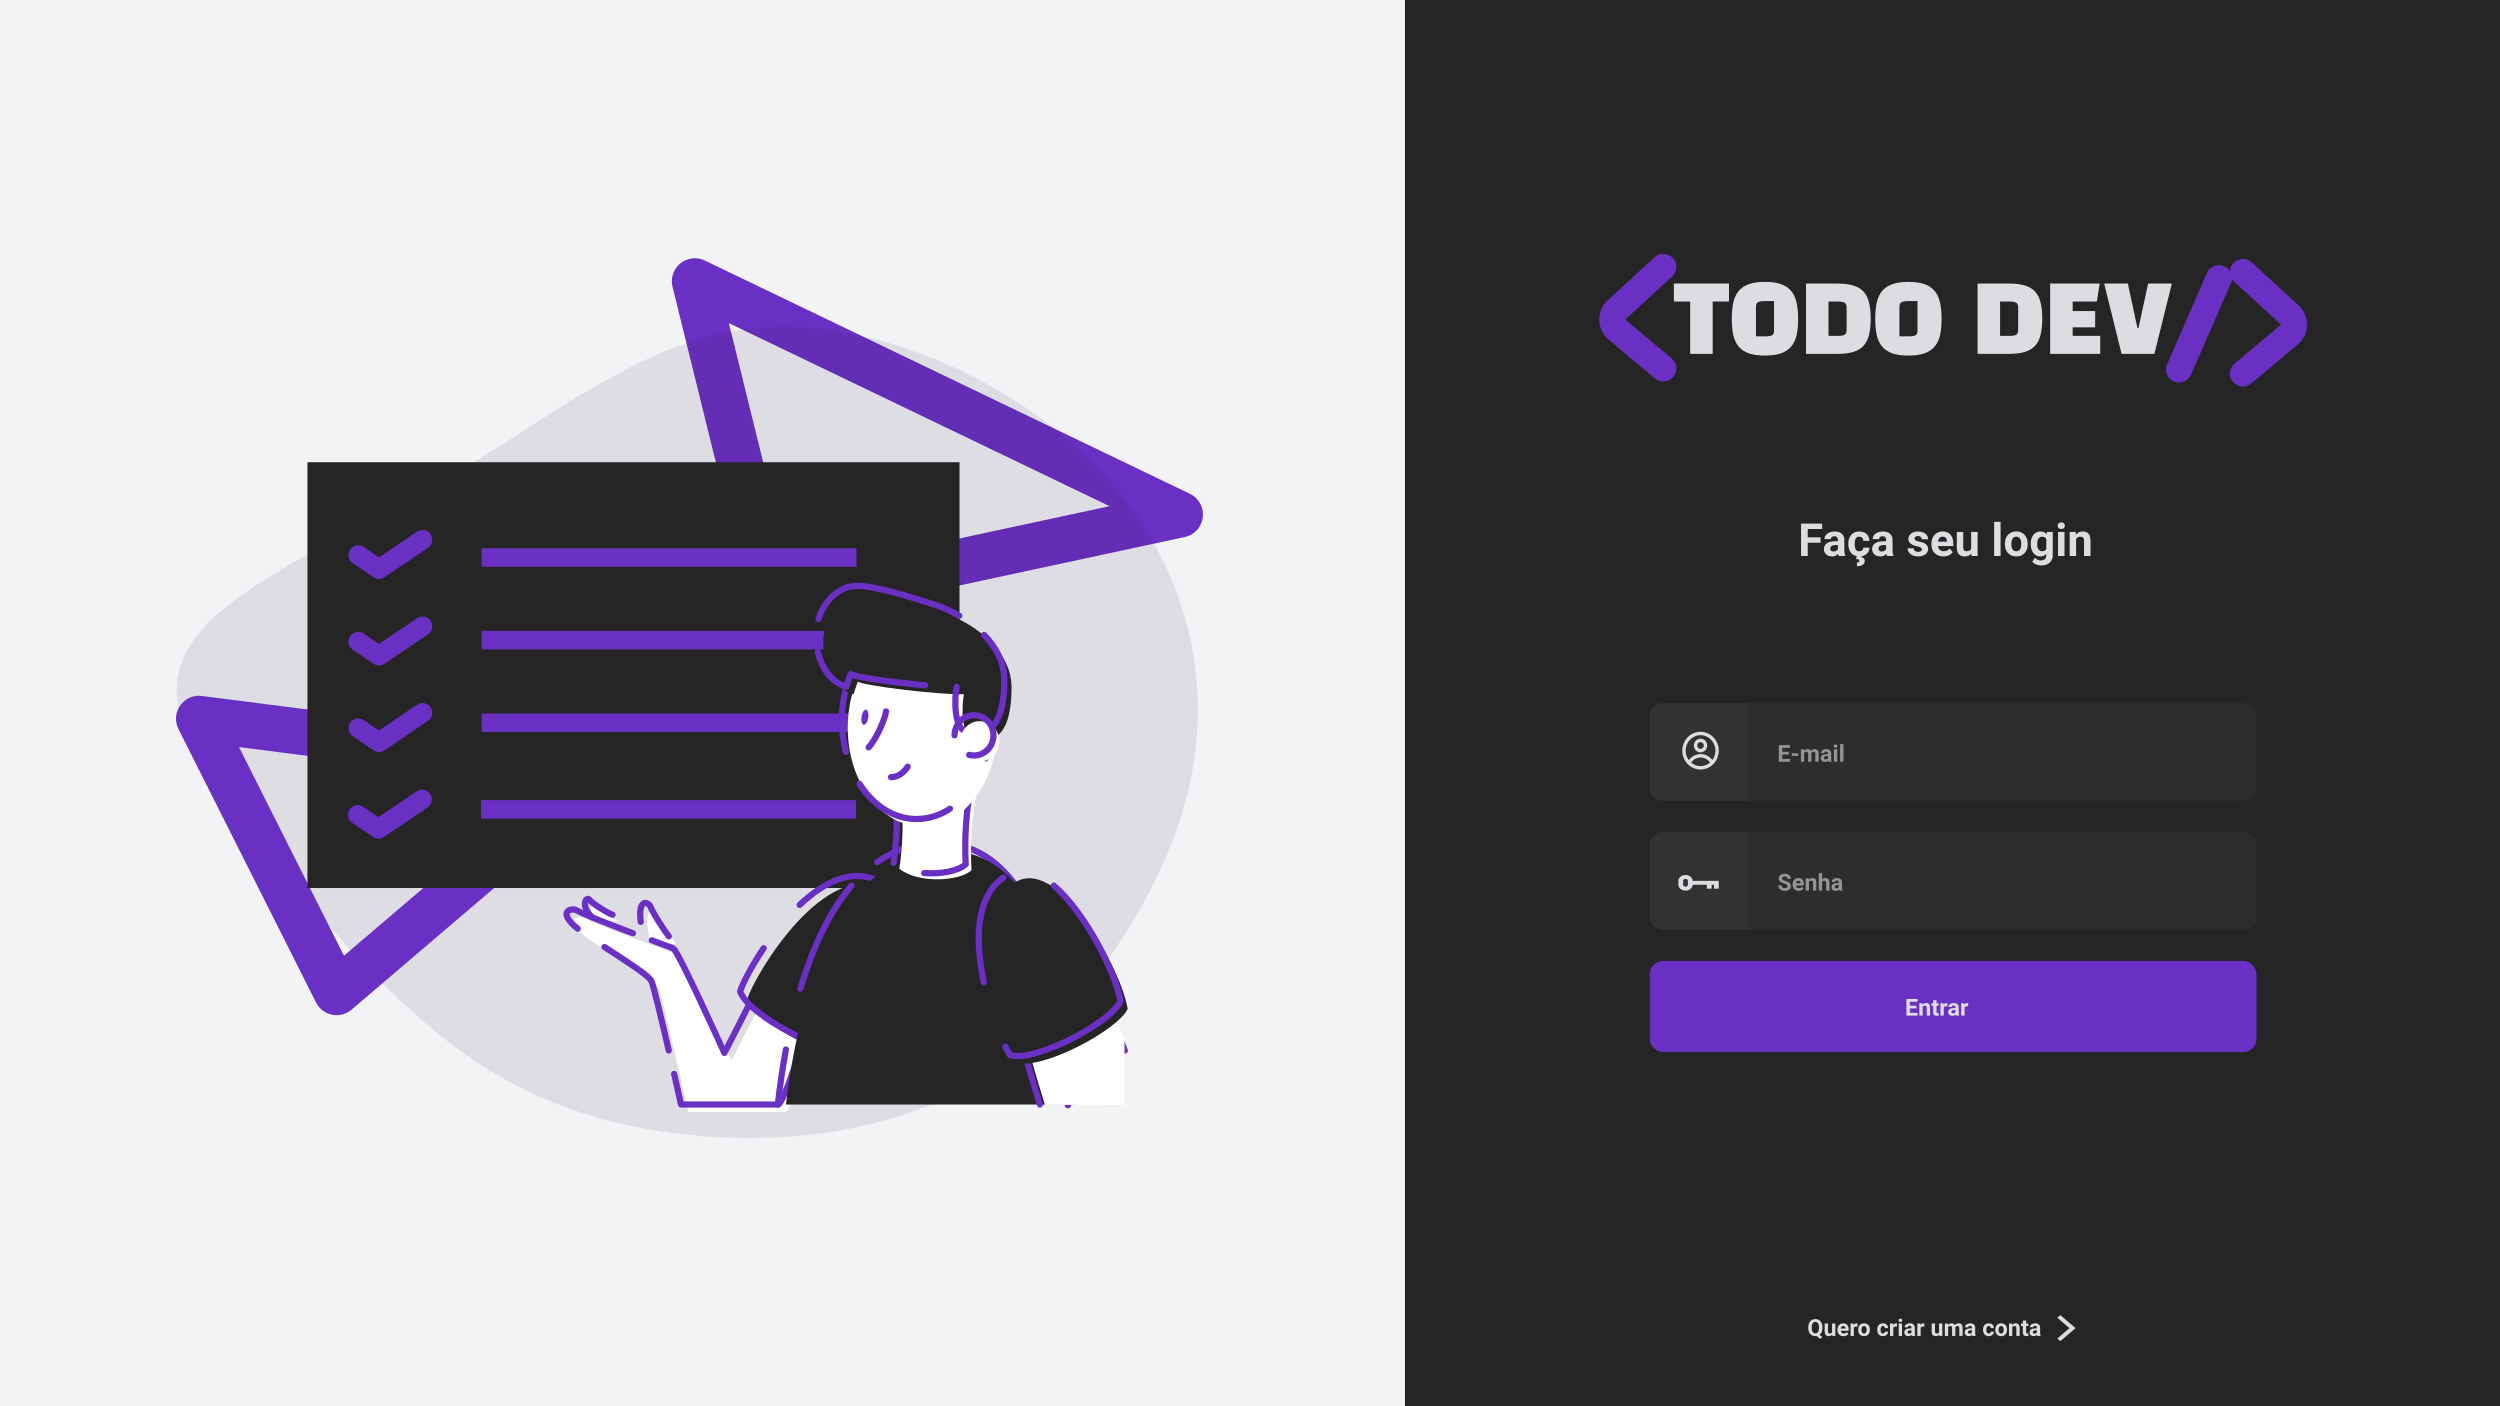 <svg width="1920" height="1080" viewBox="0 0 1920 1080" fill="none" xmlns="http://www.w3.org/2000/svg">
<rect width="1920" height="1080" fill="#F2F3F5"/>
<path d="M594.408 462.221L564.028 339.112L533.646 216L719.926 305.583L906.21 395.163L750.309 428.693L594.408 462.221Z" stroke="#6930C3" stroke-width="35.31" stroke-linecap="round" stroke-linejoin="round"/>
<g clip-path="url(#clip0)">
<path d="M811.362 330.38C874.926 381.123 908.059 445.188 917.358 508.404C926.486 571.62 911.778 634.11 876.099 697.206C840.598 760.18 784.135 823.76 701.131 853.674C617.957 883.586 508.074 879.71 425.914 847.133C343.945 814.557 289.499 753.156 233.544 689.576C177.59 625.997 119.942 560.236 139.552 508.284C159.162 456.331 255.859 418.308 338.863 369.982C421.867 321.782 491.01 263.288 572.489 252.752C653.974 242.337 747.799 279.637 811.362 330.38Z" fill="#301B3F" fill-opacity="0.1"/>
<path d="M258.504 762L205.669 657.001L152.832 552L305.758 571.611L458.687 591.22L358.595 676.611L258.504 762Z" stroke="#6930C3" stroke-width="35.31" stroke-linecap="round" stroke-linejoin="round"/>
<path fill-rule="evenodd" clip-rule="evenodd" d="M236.126 355H736.901V682H236.126V355Z" fill="#252525"/>
<path fill-rule="evenodd" clip-rule="evenodd" d="M369.875 421.043H657.778V435.278H369.875V421.043Z" fill="#6930C3"/>
<path fill-rule="evenodd" clip-rule="evenodd" d="M369.875 484.508H657.778V498.742H369.875V484.508Z" fill="#6930C3"/>
<path fill-rule="evenodd" clip-rule="evenodd" d="M369.875 547.972H657.778V562.209H369.875V547.972Z" fill="#6930C3"/>
<path d="M324.476 414.515L291.086 437.118L275.108 426.309" stroke="#6930C3" stroke-width="15" stroke-linecap="round" stroke-linejoin="round"/>
<path d="M324.476 480.986L291.086 503.588L275.108 492.78" stroke="#6930C3" stroke-width="15" stroke-linecap="round" stroke-linejoin="round"/>
<path d="M324.476 547.456L291.086 570.059L275.108 559.25" stroke="#6930C3" stroke-width="15" stroke-linecap="round" stroke-linejoin="round"/>
<path fill-rule="evenodd" clip-rule="evenodd" d="M369.492 614.516H657.395V628.753H369.492V614.516Z" fill="#6930C3"/>
<path d="M324.092 614L290.703 636.603L274.725 625.794" stroke="#6930C3" stroke-width="15" stroke-linecap="round" stroke-linejoin="round"/>
</g>
<path d="M474.849 707.071C470.97 705.923 459.333 698.462 457.117 695.592C454.9 692.722 449.636 699.684 459.195 709.103" fill="white"/>
<path d="M470.416 702.479C466.537 701.332 454.9 693.87 452.683 691.001C450.467 688.131 445.202 695.093 454.761 704.511" stroke="#6930C3" stroke-width="4.78" stroke-linecap="round" stroke-linejoin="round"/>
<path d="M519.181 724.863C516.41 721.419 506.99 707.071 505.327 702.479C503.665 697.888 492.344 693.296 499.664 724.863" fill="white"/>
<path d="M513.64 719.124C510.869 715.68 501.448 701.331 499.786 696.74C498.351 692.785 489.756 688.831 492.078 707.989" stroke="#6930C3" stroke-width="4.78" stroke-linecap="round" stroke-linejoin="round"/>
<path d="M580.902 776.954C577.366 784.553 561.85 814.398 561.85 814.398C561.85 814.398 526.385 735.768 522.506 734.046C518.627 732.324 459.333 711.088 448.25 704.775C443.817 702.479 430.518 706.497 454.9 723.141C479.282 739.786 503.111 753.56 505.882 759.3C508.652 765.039 528.602 854 528.602 854H602.924C607.845 854 624.469 797.754 624.469 797.754C624.469 797.754 584.997 772.236 580.902 776.954Z" fill="white"/>
<path d="M517.735 824.775C520.816 838.274 523.06 848.261 523.06 848.261H597.382C602.303 848.261 618.928 792.014 618.928 792.014C618.928 792.014 579.456 766.497 575.361 771.215C571.825 778.814 556.309 808.659 556.309 808.659C556.309 808.659 520.844 730.029 516.965 728.307C515.768 727.779 509.317 725.397 500.639 722.171" stroke="#6930C3" stroke-width="4.78" stroke-linecap="round" stroke-linejoin="round"/>
<path d="M464.254 727.331C482.707 739.384 498.14 749.009 500.34 753.56C501.797 756.585 508.037 782.751 513.606 806.81" stroke="#6930C3" stroke-width="4.78" stroke-linecap="round" stroke-linejoin="round"/>
<path d="M486.093 716.736C468.416 710.084 448.644 702.416 442.709 699.036C438.669 696.947 427.281 700.092 443.69 713.241" stroke="#6930C3" stroke-width="4.78" stroke-linecap="round" stroke-linejoin="round"/>
<path d="M681.302 682.965C714.518 700.826 677.34 789.719 656.92 812.217C640.201 815.971 581.223 786.631 573.936 767.151C580.065 747.953 633.967 657.505 681.302 682.965Z" fill="#252525"/>
<path d="M614.151 694.938C632.881 677.237 654.953 666.034 675.761 677.226C708.976 695.087 671.799 783.979 651.378 806.478C634.66 810.231 575.682 780.891 568.395 761.412C570.307 755.414 576.884 742.472 586.471 728.249" stroke="#6930C3" stroke-width="4.78" stroke-linecap="round" stroke-linejoin="round"/>
<path d="M673.677 662.114C687.065 652.822 702.681 647.381 720.891 647.381C789.605 647.381 818.42 741.507 820.083 848.834" stroke="#6930C3" stroke-width="4.78" stroke-linecap="round" stroke-linejoin="round"/>
<path d="M614.694 759.265C623.56 729.564 636.156 700.999 653.983 680.17" stroke="#6930C3" stroke-width="4.78" stroke-linecap="round" stroke-linejoin="round"/>
<path d="M597.377 848.352C598.806 835.456 600.807 821.033 603.589 805.99" stroke="#6930C3" stroke-width="4.78" stroke-linecap="round" stroke-linejoin="round"/>
<path d="M825.491 848.261C822.809 743.585 793.794 653.12 726.432 653.12C640.977 653.12 612.649 772.982 603.589 848.261H825.491Z" fill="#252525"/>
<path d="M863.883 806.805L847.812 767.909L786.302 806.937C788.186 813.962 794.681 835.312 798.643 848.26" stroke="#6930C3" stroke-width="4.78" stroke-linecap="round" stroke-linejoin="round"/>
<path d="M863.583 848.57V798.425L853.332 773.648L791.821 812.676C793.484 818.783 798.582 835.72 802.494 848.547L863.583 848.57Z" fill="white"/>
<path d="M781.292 676.652C815.095 660.008 861.09 744.377 866.077 774.796C858.873 790.866 800.688 821.859 781.292 816.12C770.209 799.476 733.12 700.373 781.292 676.652Z" fill="#252525"/>
<path d="M809.388 680.17C834.291 701.728 857.105 748.142 860.535 769.057C853.331 785.127 795.146 816.12 775.751 810.38C774.407 808.269 773.193 806.073 772.116 803.803" stroke="#6930C3" stroke-width="4.78" stroke-linecap="round" stroke-linejoin="round"/>
<path d="M755.591 754.444C749.008 723.709 748.664 689.273 770.631 673.943" stroke="#6930C3" stroke-width="4.78" stroke-linecap="round" stroke-linejoin="round"/>
<path d="M752.2 598.906C749.429 610.385 744.442 635.064 746.104 668.353C736.684 676.962 705.097 678.684 690.689 667.205C693.46 649.413 693.46 632.194 692.906 620.716C692.352 609.237 752.2 598.906 752.2 598.906Z" fill="white"/>
<path d="M686.256 662.613C689.027 644.821 689.027 627.603 688.473 616.124C687.919 604.645 747.767 594.314 747.767 594.314C744.996 605.793 740.008 630.473 741.671 663.761C736.091 668.858 722.752 671.538 709.802 670.499" stroke="#6930C3" stroke-width="4.78" stroke-linecap="round" stroke-linejoin="round"/>
<path d="M708.422 634.754C740.098 634.754 765.776 600.835 765.776 558.994C765.776 517.153 740.098 483.234 708.422 483.234C676.746 483.234 651.068 517.153 651.068 558.994C651.068 600.835 676.746 634.754 708.422 634.754Z" fill="white"/>
<path d="M729.596 621.06C721.975 626.204 713.085 628.966 703.989 629.015C686.4 629.015 670.663 618.558 660.139 602.091" stroke="#6930C3" stroke-width="4.78" stroke-linecap="round" stroke-linejoin="round"/>
<path d="M649.61 577.412C647.621 569.525 646.621 561.406 646.635 553.255C646.635 511.414 672.308 477.494 703.989 477.494C735.669 477.494 761.343 511.414 761.343 553.255C761.369 563.149 759.884 572.985 756.943 582.399" stroke="#6930C3" stroke-width="4.78" stroke-linecap="round" stroke-linejoin="round"/>
<path d="M680.438 546.367C679.884 552.107 672.68 568.177 667.138 573.916" stroke="#6930C3" stroke-width="4.78" stroke-linecap="round" stroke-linejoin="round"/>
<path d="M684.317 596.874C687.087 596.874 692.629 595.726 697.062 588.839" stroke="#6930C3" stroke-width="4.78" stroke-linecap="round" stroke-linejoin="round"/>
<path d="M666.837 551.276C667.356 548.072 666.615 545.272 665.181 545.023C663.748 544.773 662.164 547.169 661.645 550.373C661.126 553.577 661.867 556.377 663.301 556.626C664.734 556.875 666.317 554.48 666.837 551.276Z" fill="#6930C3"/>
<path d="M776.859 528.001C776.859 497.582 744.719 476.92 723.107 470.033C705.635 464.466 678.221 455.684 663.813 455.684C646.081 455.684 632.227 474.625 632.227 493.565C632.227 514.226 642.756 529.723 655.501 533.167C657.718 526.279 658.826 523.41 658.826 523.41C661.043 526.279 720.336 533.74 740.286 533.167C738.623 540.628 737.515 567.029 748.598 567.603C754.693 568.177 776.859 575.064 776.859 528.001Z" fill="#252525"/>
<path d="M736.684 472.903C730.617 469.346 724.205 466.46 717.554 464.294C700.082 458.726 672.669 449.945 658.261 449.945C644.479 449.945 633.042 461.378 628.63 475.365" stroke="#6930C3" stroke-width="4.78" stroke-linecap="round" stroke-linejoin="round"/>
<path d="M734.744 527.427C733.082 534.888 731.973 561.29 743.056 561.864C749.152 562.438 771.318 569.325 771.318 522.262C771.318 508.636 764.868 496.974 755.802 487.624" stroke="#6930C3" stroke-width="4.78" stroke-linecap="round" stroke-linejoin="round"/>
<path d="M628.071 500.509C631.351 514.663 639.963 524.73 649.938 527.427C652.154 520.54 653.262 517.67 653.262 517.67C654.847 519.725 685.719 524.138 710.439 526.279" stroke="#6930C3" stroke-width="4.78" stroke-linecap="round" stroke-linejoin="round"/>
<path d="M752.477 584.821C760.74 584.821 767.439 577.883 767.439 569.325C767.439 560.766 760.74 553.828 752.477 553.828C744.214 553.828 737.515 560.766 737.515 569.325C737.515 577.883 744.214 584.821 752.477 584.821Z" fill="white"/>
<path d="M733.082 564.733C733.08 561.438 734.093 558.227 735.974 555.568C737.854 552.91 740.504 550.941 743.538 549.949" stroke="#6930C3" stroke-width="4.78" stroke-linecap="round" stroke-linejoin="round"/>
<path d="M743.538 549.949C745.595 549.28 747.767 549.079 749.905 549.36C752.044 549.642 754.098 550.398 755.928 551.578C757.758 552.758 759.32 554.333 760.507 556.197C761.695 558.06 762.48 560.167 762.808 562.373C763.136 564.58 763 566.834 762.41 568.981C761.819 571.128 760.787 573.117 759.385 574.813C757.983 576.509 756.243 577.871 754.286 578.806C752.329 579.741 750.199 580.226 748.044 580.23C746.78 580.23 745.522 580.066 744.298 579.742" stroke="#6930C3" stroke-width="4.78" stroke-linecap="round" stroke-linejoin="round"/>
<rect x="1079" width="841" height="1080" fill="#252525"/>
<path d="M1673.53 283.761L1704.18 213.578" stroke="#6930C3" stroke-width="20" stroke-linecap="round"/>
<path d="M1327.87 217.78H1285.53V231.604H1298.06V271.78H1315.34V231.604H1327.87V217.78ZM1330 244.852C1330 239.908 1330.41 235.66 1331.22 232.108C1332.09 228.508 1333.5 225.556 1335.47 223.252C1337.49 220.948 1340.13 219.244 1343.39 218.14C1346.65 217.036 1350.69 216.484 1355.49 216.484C1360.33 216.484 1364.37 217.036 1367.58 218.14C1370.85 219.244 1373.46 220.948 1375.43 223.252C1377.45 225.556 1378.86 228.508 1379.68 232.108C1380.54 235.66 1380.97 239.908 1380.97 244.852C1380.97 249.556 1380.59 253.684 1379.82 257.236C1379.05 260.74 1377.69 263.668 1375.72 266.02C1373.8 268.372 1371.18 270.148 1367.87 271.348C1364.61 272.5 1360.48 273.076 1355.49 273.076C1350.49 273.076 1346.34 272.5 1343.03 271.348C1339.77 270.148 1337.15 268.372 1335.18 266.02C1333.26 263.668 1331.92 260.74 1331.15 257.236C1330.38 253.684 1330 249.556 1330 244.852ZM1348.57 235.852V258.316H1355.77C1358.17 258.316 1359.88 258.052 1360.89 257.524C1361.94 256.948 1362.47 255.676 1362.47 253.708V231.244H1355.2C1352.89 231.244 1351.21 231.532 1350.16 232.108C1349.1 232.636 1348.57 233.884 1348.57 235.852ZM1411.2 271.78H1387.01V217.78H1411.2C1416.05 217.78 1420.11 218.284 1423.37 219.292C1426.64 220.252 1429.25 221.812 1431.22 223.972C1433.19 226.132 1434.58 228.916 1435.4 232.324C1436.26 235.732 1436.69 239.86 1436.69 244.708C1436.69 249.556 1436.26 253.708 1435.4 257.164C1434.58 260.572 1433.19 263.356 1431.22 265.516C1429.25 267.676 1426.64 269.26 1423.37 270.268C1420.11 271.276 1416.05 271.78 1411.2 271.78ZM1411.49 231.604H1404.29V257.956H1411.49C1413.89 257.956 1415.6 257.692 1416.6 257.164C1417.66 256.588 1418.19 255.316 1418.19 253.348V236.212C1418.19 234.244 1417.66 232.996 1416.6 232.468C1415.6 231.892 1413.89 231.604 1411.49 231.604ZM1440.18 244.852C1440.18 239.908 1440.59 235.66 1441.4 232.108C1442.27 228.508 1443.68 225.556 1445.65 223.252C1447.67 220.948 1450.31 219.244 1453.57 218.14C1456.83 217.036 1460.87 216.484 1465.67 216.484C1470.51 216.484 1474.55 217.036 1477.76 218.14C1481.03 219.244 1483.64 220.948 1485.61 223.252C1487.63 225.556 1489.04 228.508 1489.86 232.108C1490.72 235.66 1491.15 239.908 1491.15 244.852C1491.15 249.556 1490.77 253.684 1490 257.236C1489.23 260.74 1487.87 263.668 1485.9 266.02C1483.98 268.372 1481.36 270.148 1478.05 271.348C1474.79 272.5 1470.66 273.076 1465.67 273.076C1460.67 273.076 1456.52 272.5 1453.21 271.348C1449.95 270.148 1447.33 268.372 1445.36 266.02C1443.44 263.668 1442.1 260.74 1441.33 257.236C1440.56 253.684 1440.18 249.556 1440.18 244.852ZM1458.75 235.852V258.316H1465.95C1468.35 258.316 1470.06 258.052 1471.07 257.524C1472.12 256.948 1472.65 255.676 1472.65 253.708V231.244H1465.38C1463.07 231.244 1461.39 231.532 1460.34 232.108C1459.28 232.636 1458.75 233.884 1458.75 235.852ZM1542.97 271.78H1518.78V217.78H1542.97C1547.82 217.78 1551.87 218.284 1555.14 219.292C1558.4 220.252 1561.02 221.812 1562.98 223.972C1564.95 226.132 1566.34 228.916 1567.16 232.324C1568.02 235.732 1568.46 239.86 1568.46 244.708C1568.46 249.556 1568.02 253.708 1567.16 257.164C1566.34 260.572 1564.95 263.356 1562.98 265.516C1561.02 267.676 1558.4 269.26 1555.14 270.268C1551.87 271.276 1547.82 271.78 1542.97 271.78ZM1543.26 231.604H1536.06V257.956H1543.26C1545.66 257.956 1547.36 257.692 1548.37 257.164C1549.42 256.588 1549.95 255.316 1549.95 253.348V236.212C1549.95 234.244 1549.42 232.996 1548.37 232.468C1547.36 231.892 1545.66 231.604 1543.26 231.604ZM1609.09 238.876H1591.81V231.604H1610.39L1612.55 217.78H1574.53V271.78H1612.98V257.956H1591.81V251.404H1609.09V238.876ZM1642.34 252.052H1641.55L1634.2 217.78H1615.99L1629.38 271.78H1654.58L1667.97 217.78H1649.76L1642.34 252.052Z" fill="#DCDDE0"/>
<path d="M1277.44 205L1241.41 238.029C1236.95 242.112 1237.11 249.182 1241.74 253.064L1277.44 282.982" stroke="#6930C3" stroke-width="20" stroke-linecap="round" stroke-linejoin="round"/>
<path d="M1722.56 208.899L1758.59 241.928C1763.05 246.011 1762.89 253.081 1758.26 256.963L1722.56 286.881" stroke="#6930C3" stroke-width="20" stroke-linecap="round" stroke-linejoin="round"/>
<path d="M1398.19 416.832H1388.35V427H1383.22V402.117H1399.42V406.27H1388.35V412.696H1398.19V416.832ZM1412.21 427C1411.98 426.556 1411.81 426.003 1411.71 425.342C1410.51 426.675 1408.96 427.342 1407.04 427.342C1405.23 427.342 1403.73 426.818 1402.53 425.77C1401.35 424.721 1400.76 423.4 1400.76 421.805C1400.76 419.845 1401.48 418.341 1402.93 417.293C1404.38 416.245 1406.49 415.715 1409.23 415.704H1411.51V414.644C1411.51 413.79 1411.28 413.106 1410.84 412.593C1410.41 412.081 1409.72 411.824 1408.77 411.824C1407.94 411.824 1407.28 412.024 1406.81 412.422C1406.34 412.821 1406.1 413.368 1406.1 414.063H1401.17C1401.17 412.992 1401.5 412.001 1402.16 411.089C1402.82 410.178 1403.75 409.466 1404.96 408.953C1406.17 408.429 1407.52 408.167 1409.03 408.167C1411.31 408.167 1413.11 408.742 1414.44 409.893C1415.79 411.032 1416.46 412.639 1416.46 414.712V422.728C1416.47 424.482 1416.72 425.809 1417.2 426.709V427H1412.21ZM1408.12 423.565C1408.85 423.565 1409.52 423.405 1410.14 423.086C1410.75 422.756 1411.21 422.317 1411.51 421.771V418.592H1409.66C1407.19 418.592 1405.87 419.446 1405.71 421.155L1405.69 421.446C1405.69 422.061 1405.91 422.568 1406.34 422.967C1406.78 423.366 1407.37 423.565 1408.12 423.565ZM1427.95 423.36C1428.86 423.36 1429.6 423.109 1430.17 422.608C1430.74 422.107 1431.03 421.44 1431.06 420.608H1435.69C1435.68 421.862 1435.33 423.012 1434.66 424.061C1433.99 425.097 1433.07 425.906 1431.89 426.487C1430.73 427.057 1429.44 427.342 1428.03 427.342C1425.39 427.342 1423.3 426.504 1421.78 424.83C1420.25 423.143 1419.49 420.819 1419.49 417.857V417.532C1419.49 414.684 1420.24 412.411 1421.76 410.713C1423.27 409.016 1425.35 408.167 1428 408.167C1430.31 408.167 1432.16 408.828 1433.55 410.149C1434.95 411.46 1435.66 413.208 1435.69 415.396H1431.06C1431.03 414.439 1430.74 413.664 1430.17 413.072C1429.6 412.468 1428.85 412.166 1427.91 412.166C1426.76 412.166 1425.89 412.588 1425.3 413.431C1424.72 414.262 1424.43 415.618 1424.43 417.498V418.011C1424.43 419.913 1424.72 421.281 1425.3 422.112C1425.88 422.944 1426.76 423.36 1427.95 423.36ZM1429.74 426.897L1429.55 427.889C1431.26 428.196 1432.12 429.182 1432.12 430.845C1432.12 432.098 1431.59 433.09 1430.54 433.819C1429.51 434.548 1428.04 434.913 1426.15 434.913L1426.03 432.059C1427.31 432.059 1427.95 431.597 1427.95 430.674C1427.95 430.196 1427.75 429.865 1427.36 429.683C1426.99 429.512 1426.37 429.398 1425.52 429.341L1426.05 426.897H1429.74ZM1449.22 427C1448.99 426.556 1448.83 426.003 1448.73 425.342C1447.53 426.675 1445.98 427.342 1444.06 427.342C1442.25 427.342 1440.75 426.818 1439.55 425.77C1438.36 424.721 1437.77 423.4 1437.77 421.805C1437.77 419.845 1438.5 418.341 1439.94 417.293C1441.4 416.245 1443.5 415.715 1446.25 415.704H1448.52V414.644C1448.52 413.79 1448.3 413.106 1447.86 412.593C1447.42 412.081 1446.73 411.824 1445.79 411.824C1444.96 411.824 1444.3 412.024 1443.82 412.422C1443.36 412.821 1443.12 413.368 1443.12 414.063H1438.18C1438.18 412.992 1438.51 412.001 1439.17 411.089C1439.83 410.178 1440.77 409.466 1441.98 408.953C1443.18 408.429 1444.54 408.167 1446.04 408.167C1448.32 408.167 1450.13 408.742 1451.46 409.893C1452.81 411.032 1453.48 412.639 1453.48 414.712V422.728C1453.49 424.482 1453.73 425.809 1454.21 426.709V427H1449.22ZM1445.14 423.565C1445.87 423.565 1446.54 423.405 1447.15 423.086C1447.77 422.756 1448.23 422.317 1448.52 421.771V418.592H1446.68C1444.2 418.592 1442.89 419.446 1442.73 421.155L1442.71 421.446C1442.71 422.061 1442.93 422.568 1443.36 422.967C1443.79 423.366 1444.39 423.565 1445.14 423.565ZM1476 421.89C1476 421.286 1475.7 420.813 1475.1 420.472C1474.5 420.118 1473.55 419.805 1472.23 419.532C1467.83 418.609 1465.63 416.74 1465.63 413.926C1465.63 412.286 1466.31 410.918 1467.66 409.825C1469.03 408.72 1470.81 408.167 1473.01 408.167C1475.36 408.167 1477.23 408.72 1478.63 409.825C1480.05 410.93 1480.75 412.365 1480.75 414.131H1475.81C1475.81 413.425 1475.59 412.844 1475.13 412.388C1474.68 411.921 1473.96 411.688 1472.99 411.688C1472.16 411.688 1471.52 411.875 1471.06 412.251C1470.61 412.627 1470.38 413.106 1470.38 413.687C1470.38 414.234 1470.64 414.678 1471.15 415.02C1471.67 415.35 1472.55 415.641 1473.78 415.892C1475.01 416.131 1476.05 416.404 1476.89 416.712C1479.5 417.669 1480.8 419.327 1480.8 421.685C1480.8 423.371 1480.08 424.738 1478.63 425.787C1477.19 426.823 1475.32 427.342 1473.03 427.342C1471.48 427.342 1470.1 427.068 1468.89 426.521C1467.7 425.963 1466.76 425.206 1466.07 424.249C1465.39 423.28 1465.05 422.238 1465.05 421.121H1469.73C1469.78 421.998 1470.1 422.671 1470.7 423.138C1471.31 423.605 1472.12 423.838 1473.13 423.838C1474.08 423.838 1474.79 423.662 1475.27 423.309C1475.76 422.944 1476 422.471 1476 421.89ZM1492.51 427.342C1489.8 427.342 1487.59 426.51 1485.88 424.847C1484.18 423.183 1483.33 420.967 1483.33 418.199V417.72C1483.33 415.863 1483.69 414.205 1484.41 412.747C1485.13 411.277 1486.14 410.149 1487.45 409.363C1488.77 408.566 1490.28 408.167 1491.96 408.167C1494.49 408.167 1496.48 408.965 1497.93 410.56C1499.39 412.155 1500.12 414.416 1500.12 417.344V419.361H1488.34C1488.5 420.569 1488.98 421.537 1489.78 422.266C1490.59 422.995 1491.61 423.36 1492.84 423.36C1494.74 423.36 1496.23 422.671 1497.3 421.292L1499.72 424.009C1498.98 425.057 1497.98 425.878 1496.72 426.47C1495.45 427.051 1494.05 427.342 1492.51 427.342ZM1491.95 412.166C1490.97 412.166 1490.17 412.496 1489.55 413.157C1488.95 413.818 1488.56 414.764 1488.39 415.994H1495.26V415.601C1495.24 414.507 1494.94 413.664 1494.37 413.072C1493.8 412.468 1493 412.166 1491.95 412.166ZM1514.01 425.12C1512.79 426.601 1511.1 427.342 1508.95 427.342C1506.97 427.342 1505.45 426.772 1504.41 425.633C1503.37 424.493 1502.84 422.824 1502.82 420.625V408.509H1507.76V420.455C1507.76 422.38 1508.63 423.343 1510.39 423.343C1512.06 423.343 1513.21 422.762 1513.84 421.6V408.509H1518.8V427H1514.15L1514.01 425.12ZM1536.45 427H1531.49V400.75H1536.45V427ZM1539.76 417.583C1539.76 415.749 1540.12 414.114 1540.82 412.679C1541.53 411.243 1542.54 410.132 1543.87 409.346C1545.2 408.56 1546.74 408.167 1548.5 408.167C1550.99 408.167 1553.03 408.93 1554.6 410.457C1556.18 411.984 1557.07 414.057 1557.25 416.678L1557.28 417.942C1557.28 420.779 1556.49 423.058 1554.91 424.778C1553.32 426.487 1551.2 427.342 1548.53 427.342C1545.87 427.342 1543.74 426.487 1542.14 424.778C1540.56 423.069 1539.76 420.745 1539.76 417.806V417.583ZM1544.7 417.942C1544.7 419.697 1545.03 421.041 1545.69 421.976C1546.36 422.898 1547.3 423.36 1548.53 423.36C1549.73 423.36 1550.66 422.904 1551.33 421.993C1552.01 421.07 1552.34 419.6 1552.34 417.583C1552.34 415.863 1552.01 414.53 1551.33 413.584C1550.66 412.639 1549.72 412.166 1548.5 412.166C1547.29 412.166 1546.36 412.639 1545.69 413.584C1545.03 414.519 1544.7 415.971 1544.7 417.942ZM1559.61 417.618C1559.61 414.781 1560.28 412.496 1561.62 410.765C1562.98 409.033 1564.8 408.167 1567.09 408.167C1569.12 408.167 1570.7 408.862 1571.83 410.252L1572.03 408.509H1576.51V426.385C1576.51 428.003 1576.14 429.41 1575.4 430.606C1574.67 431.802 1573.64 432.714 1572.3 433.34C1570.97 433.967 1569.41 434.28 1567.62 434.28C1566.27 434.28 1564.94 434.007 1563.66 433.46C1562.37 432.924 1561.39 432.229 1560.73 431.375L1562.92 428.367C1564.15 429.746 1565.64 430.435 1567.4 430.435C1568.71 430.435 1569.73 430.082 1570.46 429.375C1571.19 428.681 1571.55 427.689 1571.55 426.402V425.411C1570.41 426.698 1568.91 427.342 1567.06 427.342C1564.84 427.342 1563.04 426.476 1561.66 424.744C1560.29 423.001 1559.61 420.694 1559.61 417.823V417.618ZM1564.54 417.977C1564.54 419.651 1564.88 420.967 1565.55 421.924C1566.23 422.87 1567.15 423.343 1568.32 423.343C1569.83 423.343 1570.9 422.779 1571.55 421.651V413.875C1570.89 412.747 1569.83 412.183 1568.36 412.183C1567.17 412.183 1566.24 412.667 1565.55 413.636C1564.88 414.604 1564.54 416.051 1564.54 417.977ZM1585.53 427H1580.58V408.509H1585.53V427ZM1580.28 403.724C1580.28 402.983 1580.53 402.374 1581.02 401.895C1581.52 401.417 1582.2 401.177 1583.05 401.177C1583.9 401.177 1584.57 401.417 1585.07 401.895C1585.57 402.374 1585.82 402.983 1585.82 403.724C1585.82 404.476 1585.57 405.091 1585.05 405.569C1584.55 406.048 1583.88 406.287 1583.05 406.287C1582.22 406.287 1581.55 406.048 1581.04 405.569C1580.54 405.091 1580.28 404.476 1580.28 403.724ZM1594.16 408.509L1594.32 410.645C1595.64 408.993 1597.41 408.167 1599.63 408.167C1601.59 408.167 1603.05 408.742 1604.01 409.893C1604.96 411.044 1605.45 412.764 1605.48 415.054V427H1600.54V415.174C1600.54 414.126 1600.31 413.368 1599.85 412.901C1599.4 412.422 1598.64 412.183 1597.58 412.183C1596.19 412.183 1595.15 412.776 1594.45 413.96V427H1589.51V408.509H1594.16Z" fill="#DCDDE0"/>
<path d="M1399.64 1019.89C1399.64 1021.09 1399.44 1022.13 1399.06 1023.01C1398.67 1023.89 1398.13 1024.6 1397.45 1025.13L1399.58 1026.8L1397.9 1028.29L1395.17 1026.1C1394.86 1026.15 1394.54 1026.18 1394.21 1026.18C1393.14 1026.18 1392.2 1025.92 1391.37 1025.41C1390.53 1024.9 1389.89 1024.17 1389.43 1023.23C1388.98 1022.28 1388.74 1021.19 1388.74 1019.96V1019.33C1388.74 1018.07 1388.96 1016.96 1389.42 1016.01C1389.87 1015.05 1390.51 1014.31 1391.34 1013.8C1392.17 1013.29 1393.12 1013.03 1394.19 1013.03C1395.25 1013.03 1396.2 1013.29 1397.03 1013.8C1397.86 1014.31 1398.5 1015.05 1398.95 1016.01C1399.41 1016.96 1399.64 1018.07 1399.64 1019.32V1019.89ZM1396.96 1019.31C1396.96 1017.97 1396.72 1016.95 1396.24 1016.25C1395.76 1015.56 1395.08 1015.21 1394.19 1015.21C1393.3 1015.21 1392.62 1015.55 1392.14 1016.24C1391.66 1016.93 1391.42 1017.94 1391.41 1019.27V1019.89C1391.41 1021.2 1391.65 1022.21 1392.13 1022.93C1392.61 1023.65 1393.3 1024.01 1394.21 1024.01C1395.09 1024.01 1395.77 1023.67 1396.24 1022.98C1396.72 1022.28 1396.96 1021.27 1396.96 1019.94V1019.31ZM1407.1 1025.03C1406.47 1025.79 1405.6 1026.18 1404.5 1026.18C1403.48 1026.18 1402.7 1025.88 1402.16 1025.3C1401.63 1024.71 1401.35 1023.85 1401.34 1022.72V1016.49H1403.88V1022.63C1403.88 1023.62 1404.33 1024.12 1405.24 1024.12C1406.1 1024.12 1406.69 1023.82 1407.01 1023.22V1016.49H1409.56V1026H1407.17L1407.1 1025.03ZM1415.85 1026.18C1414.46 1026.18 1413.32 1025.75 1412.44 1024.89C1411.57 1024.04 1411.13 1022.9 1411.13 1021.47V1021.23C1411.13 1020.27 1411.32 1019.42 1411.69 1018.67C1412.06 1017.91 1412.58 1017.33 1413.25 1016.93C1413.93 1016.52 1414.7 1016.31 1415.57 1016.31C1416.87 1016.31 1417.89 1016.72 1418.64 1017.54C1419.39 1018.37 1419.76 1019.53 1419.76 1021.03V1022.07H1413.71C1413.79 1022.69 1414.04 1023.19 1414.45 1023.57C1414.86 1023.94 1415.39 1024.13 1416.02 1024.13C1417 1024.13 1417.76 1023.77 1418.31 1023.06L1419.56 1024.46C1419.18 1025 1418.67 1025.42 1418.01 1025.73C1417.36 1026.03 1416.64 1026.18 1415.85 1026.18ZM1415.56 1018.37C1415.06 1018.37 1414.65 1018.54 1414.33 1018.88C1414.02 1019.22 1413.82 1019.71 1413.73 1020.34H1417.27V1020.14C1417.26 1019.58 1417.1 1019.14 1416.81 1018.84C1416.52 1018.53 1416.1 1018.37 1415.56 1018.37ZM1426.56 1018.87C1426.21 1018.83 1425.91 1018.8 1425.64 1018.8C1424.68 1018.8 1424.05 1019.13 1423.75 1019.78V1026H1421.21V1016.49H1423.61L1423.68 1017.62C1424.19 1016.75 1424.9 1016.31 1425.8 1016.31C1426.08 1016.31 1426.35 1016.35 1426.59 1016.43L1426.56 1018.87ZM1427.08 1021.16C1427.08 1020.21 1427.26 1019.37 1427.62 1018.63C1427.98 1017.9 1428.51 1017.33 1429.19 1016.92C1429.87 1016.52 1430.67 1016.31 1431.57 1016.31C1432.85 1016.31 1433.9 1016.71 1434.71 1017.49C1435.52 1018.28 1435.97 1019.34 1436.07 1020.69L1436.08 1021.34C1436.08 1022.8 1435.68 1023.97 1434.86 1024.86C1434.05 1025.74 1432.96 1026.18 1431.58 1026.18C1430.21 1026.18 1429.12 1025.74 1428.3 1024.86C1427.48 1023.98 1427.08 1022.78 1427.08 1021.27V1021.16ZM1429.62 1021.34C1429.62 1022.24 1429.79 1022.94 1430.13 1023.42C1430.47 1023.89 1430.95 1024.13 1431.58 1024.13C1432.2 1024.13 1432.68 1023.89 1433.03 1023.42C1433.37 1022.95 1433.54 1022.19 1433.54 1021.16C1433.54 1020.27 1433.37 1019.59 1433.03 1019.1C1432.68 1018.61 1432.19 1018.37 1431.57 1018.37C1430.95 1018.37 1430.47 1018.61 1430.13 1019.1C1429.79 1019.58 1429.62 1020.33 1429.62 1021.34ZM1446.09 1024.13C1446.56 1024.13 1446.94 1024 1447.23 1023.74C1447.52 1023.48 1447.67 1023.14 1447.69 1022.71H1450.07C1450.06 1023.36 1449.89 1023.95 1449.54 1024.49C1449.2 1025.02 1448.72 1025.44 1448.12 1025.74C1447.52 1026.03 1446.86 1026.18 1446.13 1026.18C1444.77 1026.18 1443.7 1025.75 1442.91 1024.88C1442.13 1024.02 1441.74 1022.82 1441.74 1021.3V1021.13C1441.74 1019.67 1442.13 1018.5 1442.91 1017.62C1443.68 1016.75 1444.75 1016.31 1446.11 1016.31C1447.3 1016.31 1448.25 1016.65 1448.97 1017.33C1449.69 1018.01 1450.06 1018.91 1450.07 1020.03H1447.69C1447.67 1019.54 1447.52 1019.14 1447.23 1018.84C1446.94 1018.53 1446.55 1018.37 1446.07 1018.37C1445.48 1018.37 1445.03 1018.59 1444.72 1019.02C1444.43 1019.45 1444.28 1020.15 1444.28 1021.11V1021.38C1444.28 1022.36 1444.43 1023.06 1444.72 1023.49C1445.02 1023.91 1445.48 1024.13 1446.09 1024.13ZM1456.86 1018.87C1456.52 1018.83 1456.21 1018.8 1455.95 1018.8C1454.99 1018.8 1454.36 1019.13 1454.06 1019.78V1026H1451.52V1016.49H1453.92L1453.99 1017.62C1454.5 1016.75 1455.2 1016.31 1456.11 1016.31C1456.39 1016.31 1456.65 1016.35 1456.9 1016.43L1456.86 1018.87ZM1460.77 1026H1458.22V1016.49H1460.77V1026ZM1458.08 1014.03C1458.08 1013.65 1458.2 1013.33 1458.45 1013.09C1458.71 1012.84 1459.06 1012.72 1459.5 1012.72C1459.93 1012.72 1460.28 1012.84 1460.54 1013.09C1460.79 1013.33 1460.92 1013.65 1460.92 1014.03C1460.92 1014.42 1460.79 1014.73 1460.53 1014.98C1460.27 1015.22 1459.93 1015.35 1459.5 1015.35C1459.07 1015.35 1458.73 1015.22 1458.46 1014.98C1458.2 1014.73 1458.08 1014.42 1458.08 1014.03ZM1468.38 1026C1468.27 1025.77 1468.18 1025.49 1468.13 1025.15C1467.51 1025.83 1466.71 1026.18 1465.73 1026.18C1464.8 1026.18 1464.03 1025.91 1463.41 1025.37C1462.8 1024.83 1462.5 1024.15 1462.5 1023.33C1462.5 1022.32 1462.87 1021.55 1463.61 1021.01C1464.36 1020.47 1465.44 1020.2 1466.86 1020.19H1468.02V1019.65C1468.02 1019.21 1467.91 1018.85 1467.68 1018.59C1467.46 1018.33 1467.1 1018.2 1466.62 1018.2C1466.19 1018.2 1465.85 1018.3 1465.61 1018.5C1465.37 1018.71 1465.25 1018.99 1465.25 1019.35H1462.71C1462.71 1018.8 1462.88 1018.29 1463.22 1017.82C1463.56 1017.35 1464.04 1016.98 1464.66 1016.72C1465.28 1016.45 1465.98 1016.31 1466.75 1016.31C1467.92 1016.31 1468.85 1016.61 1469.54 1017.2C1470.23 1017.79 1470.57 1018.61 1470.57 1019.68V1023.8C1470.58 1024.71 1470.71 1025.39 1470.95 1025.85V1026H1468.38ZM1466.28 1024.23C1466.66 1024.23 1467 1024.15 1467.32 1023.99C1467.64 1023.82 1467.87 1023.59 1468.02 1023.31V1021.68H1467.08C1465.8 1021.68 1465.13 1022.12 1465.04 1022.99L1465.04 1023.14C1465.04 1023.46 1465.15 1023.72 1465.37 1023.93C1465.59 1024.13 1465.9 1024.23 1466.28 1024.23ZM1477.87 1018.87C1477.52 1018.83 1477.22 1018.8 1476.95 1018.8C1475.99 1018.8 1475.36 1019.13 1475.06 1019.78V1026H1472.52V1016.49H1474.92L1474.99 1017.62C1475.5 1016.75 1476.21 1016.31 1477.11 1016.31C1477.39 1016.31 1477.66 1016.35 1477.9 1016.43L1477.87 1018.87ZM1489.28 1025.03C1488.65 1025.79 1487.78 1026.18 1486.67 1026.18C1485.66 1026.18 1484.88 1025.88 1484.34 1025.3C1483.8 1024.71 1483.53 1023.85 1483.52 1022.72V1016.49H1486.06V1022.63C1486.06 1023.62 1486.51 1024.12 1487.41 1024.12C1488.27 1024.12 1488.87 1023.82 1489.19 1023.22V1016.49H1491.74V1026H1489.35L1489.28 1025.03ZM1496.04 1016.49L1496.11 1017.55C1496.79 1016.73 1497.7 1016.31 1498.85 1016.31C1500.07 1016.31 1500.91 1016.8 1501.37 1017.76C1502.04 1016.8 1502.99 1016.31 1504.23 1016.31C1505.26 1016.31 1506.03 1016.62 1506.53 1017.22C1507.03 1017.82 1507.29 1018.72 1507.29 1019.93V1026H1504.74V1019.94C1504.74 1019.4 1504.63 1019 1504.42 1018.76C1504.21 1018.51 1503.84 1018.38 1503.3 1018.38C1502.54 1018.38 1502.01 1018.74 1501.72 1019.47L1501.73 1026H1499.19V1019.94C1499.19 1019.39 1499.08 1019 1498.87 1018.75C1498.65 1018.5 1498.28 1018.38 1497.76 1018.38C1497.04 1018.38 1496.52 1018.68 1496.19 1019.28V1026H1493.65V1016.49H1496.04ZM1514.76 1026C1514.64 1025.77 1514.55 1025.49 1514.5 1025.15C1513.89 1025.83 1513.09 1026.18 1512.1 1026.18C1511.17 1026.18 1510.4 1025.91 1509.78 1025.37C1509.17 1024.83 1508.87 1024.15 1508.87 1023.33C1508.87 1022.32 1509.24 1021.55 1509.98 1021.01C1510.73 1020.47 1511.81 1020.2 1513.23 1020.19H1514.4V1019.65C1514.4 1019.21 1514.28 1018.85 1514.05 1018.59C1513.83 1018.33 1513.48 1018.2 1512.99 1018.2C1512.56 1018.2 1512.22 1018.3 1511.98 1018.5C1511.74 1018.71 1511.62 1018.99 1511.62 1019.35H1509.08C1509.08 1018.8 1509.25 1018.29 1509.59 1017.82C1509.93 1017.35 1510.41 1016.98 1511.03 1016.72C1511.65 1016.45 1512.35 1016.31 1513.12 1016.31C1514.29 1016.31 1515.22 1016.61 1515.91 1017.2C1516.6 1017.79 1516.94 1018.61 1516.94 1019.68V1023.8C1516.95 1024.71 1517.08 1025.39 1517.32 1025.85V1026H1514.76ZM1512.66 1024.23C1513.03 1024.23 1513.38 1024.15 1513.69 1023.99C1514.01 1023.82 1514.24 1023.59 1514.4 1023.31V1021.68H1513.45C1512.17 1021.68 1511.5 1022.12 1511.42 1022.99L1511.41 1023.14C1511.41 1023.46 1511.52 1023.72 1511.74 1023.93C1511.96 1024.13 1512.27 1024.23 1512.66 1024.23ZM1527.33 1024.13C1527.8 1024.13 1528.18 1024 1528.48 1023.74C1528.77 1023.48 1528.92 1023.14 1528.93 1022.71H1531.31C1531.31 1023.36 1531.13 1023.95 1530.79 1024.49C1530.44 1025.02 1529.97 1025.44 1529.36 1025.74C1528.77 1026.03 1528.1 1026.18 1527.38 1026.18C1526.02 1026.18 1524.95 1025.75 1524.16 1024.88C1523.38 1024.02 1522.98 1022.82 1522.98 1021.3V1021.13C1522.98 1019.67 1523.37 1018.5 1524.15 1017.62C1524.93 1016.75 1526 1016.31 1527.36 1016.31C1528.55 1016.31 1529.5 1016.65 1530.22 1017.33C1530.94 1018.01 1531.3 1018.91 1531.31 1020.03H1528.93C1528.92 1019.54 1528.77 1019.14 1528.48 1018.84C1528.18 1018.53 1527.8 1018.37 1527.32 1018.37C1526.72 1018.37 1526.28 1018.59 1525.97 1019.02C1525.67 1019.45 1525.52 1020.15 1525.52 1021.11V1021.38C1525.52 1022.36 1525.67 1023.06 1525.97 1023.49C1526.27 1023.91 1526.72 1024.13 1527.33 1024.13ZM1532.37 1021.16C1532.37 1020.21 1532.55 1019.37 1532.91 1018.63C1533.28 1017.9 1533.8 1017.33 1534.48 1016.92C1535.16 1016.52 1535.96 1016.31 1536.86 1016.31C1538.14 1016.31 1539.19 1016.71 1540 1017.49C1540.81 1018.28 1541.27 1019.34 1541.36 1020.69L1541.38 1021.34C1541.38 1022.8 1540.97 1023.97 1540.16 1024.86C1539.34 1025.74 1538.25 1026.18 1536.88 1026.18C1535.51 1026.18 1534.41 1025.74 1533.59 1024.86C1532.78 1023.98 1532.37 1022.78 1532.37 1021.27V1021.16ZM1534.91 1021.34C1534.91 1022.24 1535.08 1022.94 1535.42 1023.42C1535.76 1023.89 1536.25 1024.13 1536.88 1024.13C1537.49 1024.13 1537.97 1023.89 1538.32 1023.42C1538.67 1022.95 1538.84 1022.19 1538.84 1021.16C1538.84 1020.27 1538.67 1019.59 1538.32 1019.1C1537.97 1018.61 1537.49 1018.37 1536.86 1018.37C1536.24 1018.37 1535.76 1018.61 1535.42 1019.1C1535.08 1019.58 1534.91 1020.33 1534.91 1021.34ZM1545.28 1016.49L1545.36 1017.59C1546.04 1016.74 1546.95 1016.31 1548.09 1016.31C1549.1 1016.31 1549.85 1016.61 1550.34 1017.2C1550.83 1017.79 1551.09 1018.68 1551.1 1019.86V1026H1548.56V1019.92C1548.56 1019.38 1548.44 1018.99 1548.21 1018.75C1547.97 1018.5 1547.58 1018.38 1547.04 1018.38C1546.32 1018.38 1545.79 1018.68 1545.43 1019.29V1026H1542.89V1016.49H1545.28ZM1556.07 1014.15V1016.49H1557.7V1018.35H1556.07V1023.1C1556.07 1023.45 1556.14 1023.7 1556.28 1023.86C1556.41 1024.01 1556.67 1024.08 1557.05 1024.08C1557.33 1024.08 1557.58 1024.06 1557.8 1024.02V1025.95C1557.3 1026.1 1556.79 1026.18 1556.26 1026.18C1554.48 1026.18 1553.57 1025.28 1553.53 1023.48V1018.35H1552.14V1016.49H1553.53V1014.15H1556.07ZM1564.62 1026C1564.51 1025.77 1564.42 1025.49 1564.37 1025.15C1563.75 1025.83 1562.96 1026.18 1561.97 1026.18C1561.04 1026.18 1560.27 1025.91 1559.65 1025.37C1559.04 1024.83 1558.74 1024.15 1558.74 1023.33C1558.74 1022.32 1559.11 1021.55 1559.85 1021.01C1560.6 1020.47 1561.68 1020.2 1563.1 1020.19H1564.26V1019.65C1564.26 1019.21 1564.15 1018.85 1563.92 1018.59C1563.7 1018.33 1563.34 1018.2 1562.86 1018.2C1562.43 1018.2 1562.09 1018.3 1561.85 1018.5C1561.61 1018.71 1561.49 1018.99 1561.49 1019.35H1558.95C1558.95 1018.8 1559.12 1018.29 1559.46 1017.82C1559.8 1017.35 1560.28 1016.98 1560.9 1016.72C1561.52 1016.45 1562.22 1016.31 1562.99 1016.31C1564.16 1016.31 1565.09 1016.61 1565.78 1017.2C1566.47 1017.79 1566.81 1018.61 1566.81 1019.68V1023.8C1566.82 1024.71 1566.95 1025.39 1567.19 1025.85V1026H1564.62ZM1562.52 1024.23C1562.9 1024.23 1563.25 1024.15 1563.56 1023.99C1563.88 1023.82 1564.11 1023.59 1564.26 1023.31V1021.68H1563.32C1562.04 1021.68 1561.37 1022.12 1561.29 1022.99L1561.28 1023.14C1561.28 1023.46 1561.39 1023.72 1561.61 1023.93C1561.83 1024.13 1562.14 1024.23 1562.52 1024.23Z" fill="#DCDDE0"/>
<g filter="url(#filter0_d)">
<rect x="1267" y="540" width="466" height="75" rx="10" fill="#2D2D2D"/>
</g>
<path d="M1373.84 579.454H1368.78V582.882H1374.72V585H1366.14V572.203H1374.7V574.339H1368.78V577.389H1373.84V579.454ZM1381.04 580.544H1376.09V578.496H1381.04V580.544ZM1385.46 575.49L1385.54 576.554C1386.21 575.728 1387.12 575.314 1388.27 575.314C1389.5 575.314 1390.34 575.798 1390.8 576.765C1391.46 575.798 1392.42 575.314 1393.65 575.314C1394.68 575.314 1395.45 575.616 1395.96 576.22C1396.46 576.817 1396.71 577.72 1396.71 578.927V585H1394.16V578.936C1394.16 578.396 1394.06 578.004 1393.85 577.758C1393.63 577.506 1393.26 577.38 1392.73 577.38C1391.97 577.38 1391.44 577.743 1391.15 578.47L1391.16 585H1388.62V578.944C1388.62 578.394 1388.51 577.995 1388.29 577.749C1388.07 577.503 1387.71 577.38 1387.18 577.38C1386.46 577.38 1385.94 577.679 1385.62 578.276V585H1383.08V575.49H1385.46ZM1404.18 585C1404.06 584.771 1403.98 584.487 1403.93 584.147C1403.31 584.833 1402.51 585.176 1401.53 585.176C1400.6 585.176 1399.82 584.906 1399.21 584.367C1398.6 583.828 1398.29 583.148 1398.29 582.328C1398.29 581.32 1398.67 580.547 1399.41 580.008C1400.16 579.469 1401.24 579.196 1402.65 579.19H1403.82V578.646C1403.82 578.206 1403.71 577.854 1403.48 577.591C1403.26 577.327 1402.9 577.195 1402.42 577.195C1401.99 577.195 1401.65 577.298 1401.4 577.503C1401.16 577.708 1401.04 577.989 1401.04 578.347H1398.5C1398.5 577.796 1398.67 577.286 1399.01 576.817C1399.35 576.349 1399.83 575.982 1400.46 575.719C1401.08 575.449 1401.77 575.314 1402.55 575.314C1403.72 575.314 1404.65 575.61 1405.33 576.202C1406.02 576.788 1406.37 577.614 1406.37 578.681V582.803C1406.38 583.705 1406.5 584.388 1406.75 584.851V585H1404.18ZM1402.08 583.233C1402.46 583.233 1402.8 583.151 1403.12 582.987C1403.43 582.817 1403.67 582.592 1403.82 582.311V580.676H1402.87C1401.6 580.676 1400.92 581.115 1400.84 581.994L1400.83 582.144C1400.83 582.46 1400.94 582.721 1401.17 582.926C1401.39 583.131 1401.69 583.233 1402.08 583.233ZM1411 585H1408.45V575.49H1411V585ZM1408.3 573.029C1408.3 572.648 1408.43 572.335 1408.68 572.089C1408.94 571.843 1409.29 571.72 1409.73 571.72C1410.16 571.72 1410.51 571.843 1410.76 572.089C1411.02 572.335 1411.15 572.648 1411.15 573.029C1411.15 573.416 1411.02 573.732 1410.76 573.979C1410.5 574.225 1410.16 574.348 1409.73 574.348C1409.3 574.348 1408.95 574.225 1408.69 573.979C1408.43 573.732 1408.3 573.416 1408.3 573.029ZM1415.78 585H1413.23V571.5H1415.78V585Z" fill="#949494"/>
<path d="M1267 550C1267 544.477 1271.48 540 1277 540H1343V615H1277C1271.48 615 1267 610.523 1267 605V550Z" fill="#323232"/>
<path fill-rule="evenodd" clip-rule="evenodd" d="M1311.09 572.545C1311.09 575.458 1308.81 577.818 1306 577.818C1303.19 577.818 1300.91 575.458 1300.91 572.545C1300.91 569.633 1303.19 567.273 1306 567.273C1308.81 567.273 1311.09 569.633 1311.09 572.545ZM1308.55 572.545C1308.55 574.001 1307.41 575.182 1306 575.182C1304.59 575.182 1303.45 574.001 1303.45 572.545C1303.45 571.089 1304.59 569.909 1306 569.909C1307.41 569.909 1308.55 571.089 1308.55 572.545Z" fill="#DCDDE0"/>
<path fill-rule="evenodd" clip-rule="evenodd" d="M1306 562C1298.27 562 1292 568.492 1292 576.5C1292 584.508 1298.27 591 1306 591C1313.73 591 1320 584.508 1320 576.5C1320 568.492 1313.73 562 1306 562ZM1294.55 576.5C1294.55 579.255 1295.45 581.791 1296.97 583.805C1299.07 580.967 1302.37 579.136 1306.08 579.136C1309.75 579.136 1313.01 580.92 1315.11 583.695C1316.58 581.699 1317.45 579.205 1317.45 576.5C1317.45 569.948 1312.33 564.636 1306 564.636C1299.67 564.636 1294.55 569.948 1294.55 576.5ZM1306 588.364C1303.26 588.364 1300.75 587.37 1298.78 585.711C1300.39 583.33 1303.06 581.773 1306.08 581.773C1309.07 581.773 1311.71 583.291 1313.32 585.623C1311.34 587.334 1308.78 588.364 1306 588.364Z" fill="#DCDDE0"/>
<g filter="url(#filter1_d)">
<rect x="1267" y="639" width="466" height="75" rx="10" fill="#2D2D2D"/>
</g>
<path d="M1372.78 680.643C1372.78 680.145 1372.6 679.764 1372.25 679.5C1371.9 679.23 1371.27 678.949 1370.35 678.656C1369.44 678.357 1368.71 678.064 1368.18 677.777C1366.73 676.992 1366 675.935 1366 674.604C1366 673.913 1366.2 673.298 1366.58 672.759C1366.97 672.214 1367.53 671.789 1368.26 671.484C1368.99 671.18 1369.81 671.027 1370.72 671.027C1371.64 671.027 1372.45 671.194 1373.17 671.528C1373.88 671.856 1374.43 672.322 1374.83 672.926C1375.22 673.529 1375.42 674.215 1375.42 674.982H1372.79C1372.79 674.396 1372.6 673.942 1372.23 673.62C1371.86 673.292 1371.35 673.128 1370.68 673.128C1370.03 673.128 1369.53 673.266 1369.17 673.541C1368.82 673.811 1368.64 674.168 1368.64 674.613C1368.64 675.029 1368.85 675.378 1369.26 675.659C1369.68 675.94 1370.3 676.204 1371.12 676.45C1372.62 676.901 1373.71 677.461 1374.4 678.129C1375.08 678.797 1375.42 679.629 1375.42 680.625C1375.42 681.732 1375 682.603 1374.17 683.235C1373.33 683.862 1372.2 684.176 1370.78 684.176C1369.8 684.176 1368.9 683.997 1368.09 683.64C1367.29 683.276 1366.67 682.781 1366.24 682.154C1365.82 681.527 1365.61 680.801 1365.61 679.975H1368.25C1368.25 681.387 1369.1 682.093 1370.78 682.093C1371.41 682.093 1371.9 681.967 1372.25 681.715C1372.6 681.457 1372.78 681.1 1372.78 680.643ZM1381.43 684.176C1380.03 684.176 1378.9 683.748 1378.02 682.893C1377.14 682.037 1376.71 680.897 1376.71 679.474V679.228C1376.71 678.272 1376.89 677.42 1377.26 676.67C1377.63 675.914 1378.15 675.334 1378.83 674.93C1379.5 674.52 1380.28 674.314 1381.15 674.314C1382.45 674.314 1383.47 674.725 1384.21 675.545C1384.96 676.365 1385.34 677.528 1385.34 679.034V680.071H1379.28C1379.36 680.692 1379.61 681.19 1380.02 681.565C1380.44 681.94 1380.96 682.128 1381.59 682.128C1382.57 682.128 1383.34 681.773 1383.89 681.064L1385.14 682.462C1384.75 683.001 1384.24 683.423 1383.59 683.728C1382.94 684.026 1382.22 684.176 1381.43 684.176ZM1381.14 676.371C1380.63 676.371 1380.22 676.541 1379.91 676.881C1379.6 677.221 1379.4 677.707 1379.31 678.34H1382.84V678.138C1382.83 677.575 1382.68 677.142 1382.38 676.837C1382.09 676.526 1381.68 676.371 1381.14 676.371ZM1389.13 674.49L1389.21 675.589C1389.88 674.739 1390.8 674.314 1391.94 674.314C1392.95 674.314 1393.7 674.61 1394.19 675.202C1394.68 675.794 1394.93 676.679 1394.94 677.856V684H1392.4V677.918C1392.4 677.379 1392.29 676.989 1392.05 676.749C1391.82 676.503 1391.43 676.38 1390.88 676.38C1390.17 676.38 1389.63 676.685 1389.28 677.294V684H1386.74V674.49H1389.13ZM1399.36 675.527C1400.03 674.719 1400.88 674.314 1401.9 674.314C1403.96 674.314 1405 675.513 1405.03 677.909V684H1402.49V677.979C1402.49 677.435 1402.38 677.033 1402.14 676.775C1401.91 676.512 1401.52 676.38 1400.97 676.38C1400.23 676.38 1399.69 676.667 1399.36 677.241V684H1396.82V670.5H1399.36V675.527ZM1412.46 684C1412.34 683.771 1412.26 683.487 1412.21 683.147C1411.59 683.833 1410.79 684.176 1409.81 684.176C1408.88 684.176 1408.1 683.906 1407.49 683.367C1406.88 682.828 1406.57 682.148 1406.57 681.328C1406.57 680.32 1406.94 679.547 1407.69 679.008C1408.44 678.469 1409.52 678.196 1410.93 678.19H1412.1V677.646C1412.1 677.206 1411.99 676.854 1411.76 676.591C1411.54 676.327 1411.18 676.195 1410.69 676.195C1410.27 676.195 1409.93 676.298 1409.68 676.503C1409.44 676.708 1409.32 676.989 1409.32 677.347H1406.78C1406.78 676.796 1406.95 676.286 1407.29 675.817C1407.63 675.349 1408.11 674.982 1408.73 674.719C1409.36 674.449 1410.05 674.314 1410.83 674.314C1412 674.314 1412.93 674.61 1413.61 675.202C1414.3 675.788 1414.65 676.614 1414.65 677.681V681.803C1414.66 682.705 1414.78 683.388 1415.03 683.851V684H1412.46ZM1410.36 682.233C1410.74 682.233 1411.08 682.151 1411.4 681.987C1411.71 681.817 1411.95 681.592 1412.1 681.311V679.676H1411.15C1409.88 679.676 1409.2 680.115 1409.12 680.994L1409.11 681.144C1409.11 681.46 1409.22 681.721 1409.45 681.926C1409.67 682.131 1409.97 682.233 1410.36 682.233Z" fill="#949494"/>
<path d="M1267 649C1267 643.477 1271.48 639 1277 639H1343V714H1277C1271.48 714 1267 709.523 1267 704V649Z" fill="#323232"/>
<path fill-rule="evenodd" clip-rule="evenodd" d="M1294.47 672C1291.45 672 1289 674.015 1289 676.5V679.5C1289 681.985 1291.45 684 1294.47 684C1297.49 684 1299.94 681.985 1299.94 679.5H1310.88V682.5H1314.53V679.5H1316.35V682.5H1320V676.5H1299.94C1299.94 674.015 1297.49 672 1294.47 672ZM1296.29 679.5V676.5C1296.29 675.672 1295.48 675 1294.47 675C1293.46 675 1292.65 675.672 1292.65 676.5V679.5C1292.65 680.328 1293.46 681 1294.47 681C1295.48 681 1296.29 680.328 1296.29 679.5Z" fill="#DCDDE0"/>
<path d="M1580 1012L1582.33 1010L1594 1020L1582.33 1030L1580 1028L1589.33 1020L1580 1012Z" fill="#DCDDE0"/>
<g filter="url(#filter2_d)">
<rect x="1267" y="738" width="466" height="70" rx="10" fill="#6930C3"/>
</g>
<path d="M1471.84 774.454H1466.78V777.882H1472.72V780H1464.14V767.203H1472.7V769.339H1466.78V772.389H1471.84V774.454ZM1476.44 770.49L1476.52 771.589C1477.2 770.739 1478.11 770.314 1479.25 770.314C1480.26 770.314 1481.01 770.61 1481.5 771.202C1481.99 771.794 1482.25 772.679 1482.26 773.856V780H1479.72V773.918C1479.72 773.379 1479.6 772.989 1479.37 772.749C1479.13 772.503 1478.74 772.38 1478.2 772.38C1477.48 772.38 1476.95 772.685 1476.59 773.294V780H1474.05V770.49H1476.44ZM1487.23 768.152V770.49H1488.86V772.354H1487.23V777.1C1487.23 777.451 1487.3 777.703 1487.43 777.855C1487.57 778.008 1487.83 778.084 1488.21 778.084C1488.49 778.084 1488.74 778.063 1488.95 778.022V779.947C1488.46 780.1 1487.94 780.176 1487.42 780.176C1485.63 780.176 1484.73 779.276 1484.69 777.478V772.354H1483.3V770.49H1484.69V768.152H1487.23ZM1495.62 772.872C1495.27 772.825 1494.97 772.802 1494.7 772.802C1493.74 772.802 1493.11 773.127 1492.81 773.777V780H1490.27V770.49H1492.67L1492.74 771.624C1493.25 770.751 1493.96 770.314 1494.86 770.314C1495.14 770.314 1495.41 770.353 1495.65 770.429L1495.62 772.872ZM1502.09 780C1501.98 779.771 1501.89 779.487 1501.84 779.147C1501.22 779.833 1500.42 780.176 1499.44 780.176C1498.51 780.176 1497.73 779.906 1497.12 779.367C1496.51 778.828 1496.21 778.148 1496.21 777.328C1496.21 776.32 1496.58 775.547 1497.32 775.008C1498.07 774.469 1499.15 774.196 1500.56 774.19H1501.73V773.646C1501.73 773.206 1501.62 772.854 1501.39 772.591C1501.17 772.327 1500.81 772.195 1500.33 772.195C1499.9 772.195 1499.56 772.298 1499.32 772.503C1499.08 772.708 1498.96 772.989 1498.96 773.347H1496.42C1496.42 772.796 1496.59 772.286 1496.93 771.817C1497.27 771.349 1497.75 770.982 1498.37 770.719C1498.99 770.449 1499.69 770.314 1500.46 770.314C1501.63 770.314 1502.56 770.61 1503.25 771.202C1503.94 771.788 1504.28 772.614 1504.28 773.681V777.803C1504.29 778.705 1504.41 779.388 1504.66 779.851V780H1502.09ZM1499.99 778.233C1500.37 778.233 1500.71 778.151 1501.03 777.987C1501.35 777.817 1501.58 777.592 1501.73 777.311V775.676H1500.78C1499.51 775.676 1498.84 776.115 1498.75 776.994L1498.75 777.144C1498.75 777.46 1498.86 777.721 1499.08 777.926C1499.3 778.131 1499.61 778.233 1499.99 778.233ZM1511.58 772.872C1511.23 772.825 1510.93 772.802 1510.66 772.802C1509.7 772.802 1509.07 773.127 1508.77 773.777V780H1506.23V770.49H1508.63L1508.7 771.624C1509.21 770.751 1509.92 770.314 1510.82 770.314C1511.1 770.314 1511.37 770.353 1511.61 770.429L1511.58 772.872Z" fill="#DCDDE0"/>
<defs>
<filter id="filter0_d" x="1253" y="526" width="494" height="103" filterUnits="userSpaceOnUse" color-interpolation-filters="sRGB">
<feFlood flood-opacity="0" result="BackgroundImageFix"/>
<feColorMatrix in="SourceAlpha" type="matrix" values="0 0 0 0 0 0 0 0 0 0 0 0 0 0 0 0 0 0 127 0"/>
<feMorphology radius="4" operator="dilate" in="SourceAlpha" result="effect1_dropShadow"/>
<feOffset/>
<feGaussianBlur stdDeviation="5"/>
<feColorMatrix type="matrix" values="0 0 0 0 0 0 0 0 0 0 0 0 0 0 0 0 0 0 0.1 0"/>
<feBlend mode="normal" in2="BackgroundImageFix" result="effect1_dropShadow"/>
<feBlend mode="normal" in="SourceGraphic" in2="effect1_dropShadow" result="shape"/>
</filter>
<filter id="filter1_d" x="1253" y="625" width="494" height="103" filterUnits="userSpaceOnUse" color-interpolation-filters="sRGB">
<feFlood flood-opacity="0" result="BackgroundImageFix"/>
<feColorMatrix in="SourceAlpha" type="matrix" values="0 0 0 0 0 0 0 0 0 0 0 0 0 0 0 0 0 0 127 0"/>
<feMorphology radius="4" operator="dilate" in="SourceAlpha" result="effect1_dropShadow"/>
<feOffset/>
<feGaussianBlur stdDeviation="5"/>
<feColorMatrix type="matrix" values="0 0 0 0 0 0 0 0 0 0 0 0 0 0 0 0 0 0 0.1 0"/>
<feBlend mode="normal" in2="BackgroundImageFix" result="effect1_dropShadow"/>
<feBlend mode="normal" in="SourceGraphic" in2="effect1_dropShadow" result="shape"/>
</filter>
<filter id="filter2_d" x="1253" y="724" width="494" height="98" filterUnits="userSpaceOnUse" color-interpolation-filters="sRGB">
<feFlood flood-opacity="0" result="BackgroundImageFix"/>
<feColorMatrix in="SourceAlpha" type="matrix" values="0 0 0 0 0 0 0 0 0 0 0 0 0 0 0 0 0 0 127 0"/>
<feMorphology radius="4" operator="dilate" in="SourceAlpha" result="effect1_dropShadow"/>
<feOffset/>
<feGaussianBlur stdDeviation="5"/>
<feColorMatrix type="matrix" values="0 0 0 0 0 0 0 0 0 0 0 0 0 0 0 0 0 0 0.1 0"/>
<feBlend mode="normal" in2="BackgroundImageFix" result="effect1_dropShadow"/>
<feBlend mode="normal" in="SourceGraphic" in2="effect1_dropShadow" result="shape"/>
</filter>
<clipPath id="clip0">
<rect width="853" height="623" fill="white" transform="translate(108 251)"/>
</clipPath>
</defs>
</svg>
